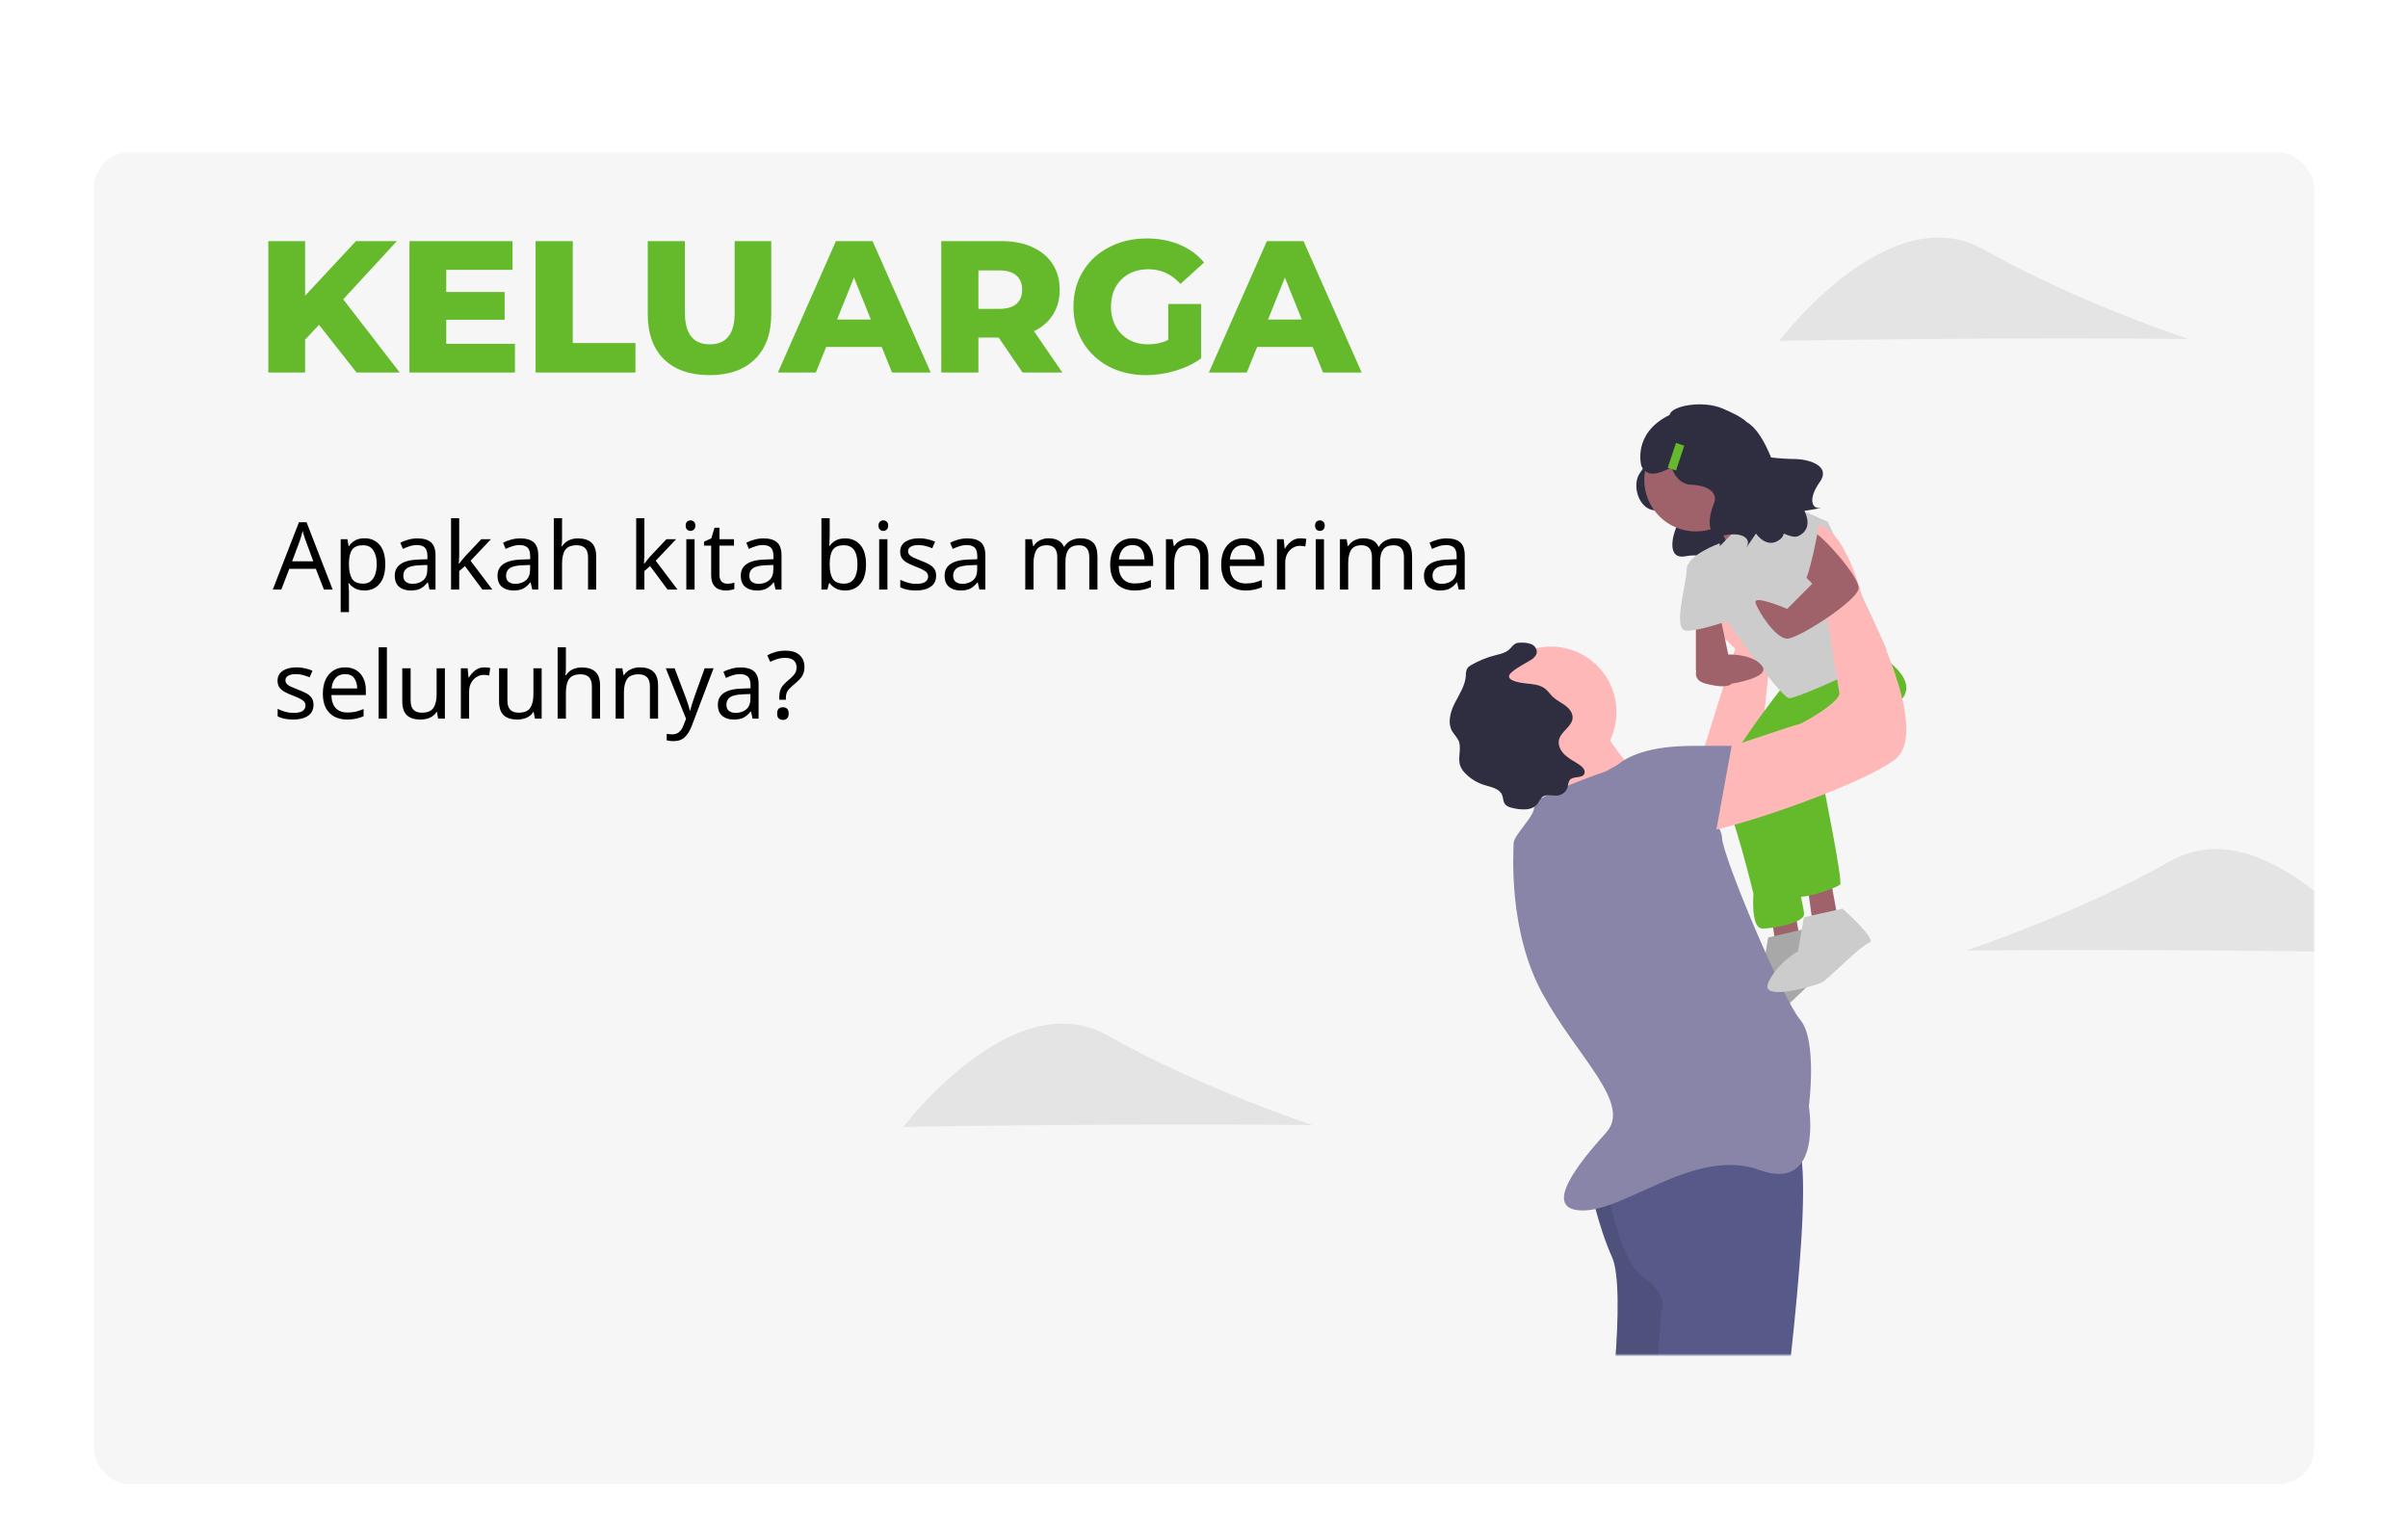 <svg width="821" height="518" viewBox="0 0 821 518" fill="none" xmlns="http://www.w3.org/2000/svg">
<g filter="url(#filter0_dddd_128:1247)">
<rect x="32" y="8" width="757" height="454" rx="12" fill="#F6F6F6"/>
</g>
<path d="M108.76 110.744L104.024 115.8V127H91.48V82.2H104.024V100.824L121.368 82.2H135.32L117.016 102.04L136.28 127H121.56L108.76 110.744ZM175.573 117.208V127H139.605V82.2H174.741V91.992H152.149V99.544H172.053V109.016H152.149V117.208H175.573ZM182.605 82.2H195.277V116.952H216.653V127H182.605V82.2ZM241.902 127.896C235.246 127.896 230.062 126.083 226.35 122.456C222.681 118.829 220.846 113.688 220.846 107.032V82.2H233.518V106.648C233.518 113.816 236.355 117.4 242.03 117.4C247.662 117.4 250.478 113.816 250.478 106.648V82.2H262.958V107.032C262.958 113.688 261.102 118.829 257.39 122.456C253.721 126.083 248.558 127.896 241.902 127.896ZM300.621 118.296H281.677L278.157 127H265.229L285.005 82.2H297.485L317.325 127H304.141L300.621 118.296ZM296.909 108.952L291.149 94.616L285.389 108.952H296.909ZM340.502 115.096H333.59V127H320.918V82.2H341.398C345.451 82.2 348.971 82.883 351.958 84.248C354.944 85.571 357.248 87.491 358.87 90.008C360.491 92.483 361.302 95.405 361.302 98.776C361.302 102.019 360.534 104.856 358.998 107.288C357.504 109.677 355.35 111.555 352.534 112.92L362.198 127H348.63L340.502 115.096ZM348.502 98.776C348.502 96.685 347.84 95.064 346.518 93.912C345.195 92.76 343.232 92.184 340.63 92.184H333.59V105.304H340.63C343.232 105.304 345.195 104.749 346.518 103.64C347.84 102.488 348.502 100.867 348.502 98.776ZM398.309 103.64H409.509V122.2C406.949 124.035 404.005 125.443 400.677 126.424C397.349 127.405 394.021 127.896 390.693 127.896C385.999 127.896 381.775 126.915 378.021 124.952C374.266 122.947 371.322 120.173 369.189 116.632C367.055 113.091 365.989 109.08 365.989 104.6C365.989 100.12 367.055 96.109 369.189 92.568C371.322 89.027 374.287 86.275 378.085 84.312C381.882 82.307 386.17 81.304 390.949 81.304C395.13 81.304 398.885 82.008 402.213 83.416C405.541 84.824 408.314 86.851 410.533 89.496L402.469 96.792C399.439 93.464 395.813 91.8 391.589 91.8C387.749 91.8 384.655 92.973 382.309 95.32C379.962 97.624 378.789 100.717 378.789 104.6C378.789 107.075 379.322 109.293 380.389 111.256C381.455 113.176 382.949 114.691 384.869 115.8C386.789 116.867 388.986 117.4 391.461 117.4C393.893 117.4 396.175 116.909 398.309 115.928V103.64ZM447.559 118.296H428.615L425.095 127H412.166L431.943 82.2H444.423L464.263 127H451.079L447.559 118.296ZM443.847 108.952L438.087 94.616L432.327 108.952H443.847Z" fill="#65BA2C"/>
<path d="M110.44 201L107.688 193.928H98.632L95.912 201H93L101.928 178.056H104.52L113.416 201H110.44ZM104.264 184.456C104.2 184.285 104.093 183.976 103.944 183.528C103.795 183.08 103.645 182.621 103.496 182.152C103.368 181.661 103.261 181.288 103.176 181.032C103.027 181.693 102.856 182.344 102.664 182.984C102.472 183.603 102.312 184.093 102.184 184.456L99.592 191.368H106.824L104.264 184.456ZM124.318 183.528C126.43 183.528 128.126 184.264 129.406 185.736C130.707 187.208 131.358 189.427 131.358 192.392C131.358 195.315 130.707 197.533 129.406 199.048C128.126 200.563 126.419 201.32 124.286 201.32C122.963 201.32 121.864 201.075 120.99 200.584C120.136 200.072 119.464 199.485 118.974 198.824H118.782C118.824 199.187 118.867 199.645 118.91 200.2C118.952 200.755 118.974 201.235 118.974 201.64V208.68H116.158V183.848H118.462L118.846 186.184H118.974C119.486 185.437 120.158 184.808 120.99 184.296C121.822 183.784 122.931 183.528 124.318 183.528ZM123.806 185.896C122.056 185.896 120.819 186.387 120.094 187.368C119.39 188.349 119.016 189.843 118.974 191.848V192.392C118.974 194.504 119.315 196.136 119.998 197.288C120.702 198.419 121.992 198.984 123.87 198.984C124.915 198.984 125.768 198.696 126.43 198.12C127.112 197.544 127.614 196.765 127.934 195.784C128.275 194.781 128.446 193.64 128.446 192.36C128.446 190.397 128.062 188.829 127.294 187.656C126.547 186.483 125.384 185.896 123.806 185.896ZM142.341 183.56C144.432 183.56 145.978 184.019 146.981 184.936C147.984 185.853 148.485 187.315 148.485 189.32V201H146.437L145.893 198.568H145.765C145.018 199.507 144.229 200.2 143.397 200.648C142.586 201.096 141.456 201.32 140.005 201.32C138.448 201.32 137.157 200.915 136.133 200.104C135.109 199.272 134.597 197.981 134.597 196.232C134.597 194.525 135.269 193.213 136.613 192.296C137.957 191.357 140.026 190.845 142.821 190.76L145.733 190.664V189.64C145.733 188.211 145.424 187.219 144.805 186.664C144.186 186.109 143.312 185.832 142.181 185.832C141.285 185.832 140.432 185.971 139.621 186.248C138.81 186.504 138.053 186.803 137.349 187.144L136.485 185.032C137.232 184.627 138.117 184.285 139.141 184.008C140.165 183.709 141.232 183.56 142.341 183.56ZM143.173 192.712C141.04 192.797 139.557 193.139 138.725 193.736C137.914 194.333 137.509 195.176 137.509 196.264C137.509 197.224 137.797 197.928 138.373 198.376C138.97 198.824 139.728 199.048 140.645 199.048C142.096 199.048 143.301 198.653 144.261 197.864C145.221 197.053 145.701 195.816 145.701 194.152V192.616L143.173 192.712ZM156.567 189.384C156.567 189.725 156.545 190.173 156.503 190.728C156.481 191.283 156.46 191.763 156.439 192.168H156.567C156.695 191.997 156.887 191.752 157.143 191.432C157.399 191.112 157.655 190.792 157.911 190.472C158.188 190.131 158.423 189.853 158.615 189.64L164.087 183.848H167.383L160.439 191.176L167.863 201H164.471L158.519 193L156.567 194.696V201H153.783V176.68H156.567V189.384ZM177.372 183.56C179.463 183.56 181.01 184.019 182.012 184.936C183.015 185.853 183.516 187.315 183.516 189.32V201H181.468L180.924 198.568H180.796C180.05 199.507 179.26 200.2 178.428 200.648C177.618 201.096 176.487 201.32 175.036 201.32C173.479 201.32 172.188 200.915 171.164 200.104C170.14 199.272 169.628 197.981 169.628 196.232C169.628 194.525 170.3 193.213 171.644 192.296C172.988 191.357 175.058 190.845 177.852 190.76L180.764 190.664V189.64C180.764 188.211 180.455 187.219 179.836 186.664C179.218 186.109 178.343 185.832 177.212 185.832C176.316 185.832 175.463 185.971 174.652 186.248C173.842 186.504 173.084 186.803 172.38 187.144L171.516 185.032C172.263 184.627 173.148 184.285 174.172 184.008C175.196 183.709 176.263 183.56 177.372 183.56ZM178.204 192.712C176.071 192.797 174.588 193.139 173.756 193.736C172.946 194.333 172.54 195.176 172.54 196.264C172.54 197.224 172.828 197.928 173.404 198.376C174.002 198.824 174.759 199.048 175.676 199.048C177.127 199.048 178.332 198.653 179.292 197.864C180.252 197.053 180.732 195.816 180.732 194.152V192.616L178.204 192.712ZM191.63 183.816C191.63 184.669 191.576 185.469 191.47 186.216H191.662C192.216 185.341 192.963 184.68 193.902 184.232C194.862 183.784 195.896 183.56 197.006 183.56C199.096 183.56 200.664 184.061 201.71 185.064C202.755 186.045 203.278 187.635 203.278 189.832V201H200.494V190.024C200.494 187.272 199.214 185.896 196.654 185.896C194.734 185.896 193.411 186.44 192.686 187.528C191.982 188.595 191.63 190.131 191.63 192.136V201H188.814V176.68H191.63V183.816ZM219.692 189.384C219.692 189.725 219.67 190.173 219.628 190.728C219.606 191.283 219.585 191.763 219.564 192.168H219.692C219.82 191.997 220.012 191.752 220.268 191.432C220.524 191.112 220.78 190.792 221.036 190.472C221.313 190.131 221.548 189.853 221.74 189.64L227.212 183.848H230.508L223.564 191.176L230.988 201H227.596L221.644 193L219.692 194.696V201H216.908V176.68H219.692V189.384ZM235.441 177.416C235.868 177.416 236.241 177.565 236.561 177.864C236.903 178.141 237.073 178.589 237.073 179.208C237.073 179.805 236.903 180.253 236.561 180.552C236.241 180.851 235.868 181 235.441 181C234.972 181 234.577 180.851 234.257 180.552C233.937 180.253 233.777 179.805 233.777 179.208C233.777 178.589 233.937 178.141 234.257 177.864C234.577 177.565 234.972 177.416 235.441 177.416ZM236.817 183.848V201H234.001V183.848H236.817ZM247.979 199.016C248.406 199.016 248.843 198.984 249.291 198.92C249.739 198.835 250.102 198.749 250.379 198.664V200.808C250.081 200.957 249.654 201.075 249.099 201.16C248.545 201.267 248.011 201.32 247.499 201.32C246.603 201.32 245.771 201.171 245.003 200.872C244.257 200.552 243.649 200.008 243.179 199.24C242.71 198.472 242.475 197.395 242.475 196.008V186.024H240.043V184.68L242.507 183.56L243.627 179.912H245.291V183.848H250.251V186.024H245.291V195.944C245.291 196.989 245.537 197.768 246.027 198.28C246.539 198.771 247.19 199.016 247.979 199.016ZM260.31 183.56C262.4 183.56 263.947 184.019 264.95 184.936C265.952 185.853 266.454 187.315 266.454 189.32V201H264.406L263.862 198.568H263.734C262.987 199.507 262.198 200.2 261.366 200.648C260.555 201.096 259.424 201.32 257.974 201.32C256.416 201.32 255.126 200.915 254.102 200.104C253.078 199.272 252.566 197.981 252.566 196.232C252.566 194.525 253.238 193.213 254.582 192.296C255.926 191.357 257.995 190.845 260.79 190.76L263.702 190.664V189.64C263.702 188.211 263.392 187.219 262.774 186.664C262.155 186.109 261.28 185.832 260.15 185.832C259.254 185.832 258.4 185.971 257.59 186.248C256.779 186.504 256.022 186.803 255.318 187.144L254.454 185.032C255.2 184.627 256.086 184.285 257.11 184.008C258.134 183.709 259.2 183.56 260.31 183.56ZM261.142 192.712C259.008 192.797 257.526 193.139 256.694 193.736C255.883 194.333 255.478 195.176 255.478 196.264C255.478 197.224 255.766 197.928 256.342 198.376C256.939 198.824 257.696 199.048 258.614 199.048C260.064 199.048 261.27 198.653 262.23 197.864C263.19 197.053 263.67 195.816 263.67 194.152V192.616L261.142 192.712ZM282.88 182.6C282.88 183.325 282.858 184.008 282.816 184.648C282.794 185.267 282.762 185.757 282.72 186.12H282.88C283.37 185.395 284.042 184.787 284.896 184.296C285.749 183.805 286.848 183.56 288.192 183.56C290.325 183.56 292.032 184.307 293.312 185.8C294.613 187.272 295.264 189.48 295.264 192.424C295.264 195.368 294.613 197.587 293.312 199.08C292.01 200.573 290.304 201.32 288.192 201.32C286.848 201.32 285.749 201.075 284.896 200.584C284.042 200.093 283.37 199.507 282.88 198.824H282.656L282.08 201H280.064V176.68H282.88V182.6ZM287.712 185.896C285.898 185.896 284.64 186.419 283.936 187.464C283.232 188.509 282.88 190.131 282.88 192.328V192.456C282.88 194.568 283.221 196.189 283.904 197.32C284.608 198.429 285.898 198.984 287.776 198.984C289.312 198.984 290.453 198.419 291.2 197.288C291.968 196.157 292.352 194.525 292.352 192.392C292.352 188.061 290.805 185.896 287.712 185.896ZM301.191 177.416C301.618 177.416 301.991 177.565 302.311 177.864C302.653 178.141 302.823 178.589 302.823 179.208C302.823 179.805 302.653 180.253 302.311 180.552C301.991 180.851 301.618 181 301.191 181C300.722 181 300.327 180.851 300.007 180.552C299.687 180.253 299.527 179.805 299.527 179.208C299.527 178.589 299.687 178.141 300.007 177.864C300.327 177.565 300.722 177.416 301.191 177.416ZM302.567 183.848V201H299.751V183.848H302.567ZM319.169 196.264C319.169 197.928 318.551 199.187 317.313 200.04C316.076 200.893 314.412 201.32 312.321 201.32C311.127 201.32 310.092 201.224 309.217 201.032C308.364 200.84 307.607 200.573 306.945 200.232V197.672C307.628 198.013 308.449 198.333 309.409 198.632C310.391 198.909 311.383 199.048 312.385 199.048C313.815 199.048 314.849 198.824 315.489 198.376C316.129 197.907 316.449 197.288 316.449 196.52C316.449 196.093 316.332 195.709 316.097 195.368C315.863 195.027 315.436 194.685 314.817 194.344C314.22 194.003 313.356 193.619 312.225 193.192C311.116 192.765 310.167 192.339 309.377 191.912C308.588 191.485 307.98 190.973 307.553 190.376C307.127 189.779 306.913 189.011 306.913 188.072C306.913 186.621 307.5 185.501 308.673 184.712C309.868 183.923 311.425 183.528 313.345 183.528C314.391 183.528 315.361 183.635 316.257 183.848C317.175 184.04 318.028 184.317 318.817 184.68L317.857 186.92C317.132 186.621 316.375 186.365 315.585 186.152C314.796 185.939 313.985 185.832 313.153 185.832C312.001 185.832 311.116 186.024 310.497 186.408C309.9 186.771 309.601 187.272 309.601 187.912C309.601 188.381 309.74 188.787 310.017 189.128C310.295 189.448 310.753 189.768 311.393 190.088C312.055 190.387 312.929 190.749 314.017 191.176C315.105 191.581 316.033 191.997 316.801 192.424C317.569 192.851 318.156 193.373 318.561 193.992C318.967 194.589 319.169 195.347 319.169 196.264ZM329.81 183.56C331.9 183.56 333.447 184.019 334.45 184.936C335.452 185.853 335.954 187.315 335.954 189.32V201H333.906L333.362 198.568H333.234C332.487 199.507 331.698 200.2 330.866 200.648C330.055 201.096 328.924 201.32 327.474 201.32C325.916 201.32 324.626 200.915 323.602 200.104C322.578 199.272 322.066 197.981 322.066 196.232C322.066 194.525 322.738 193.213 324.082 192.296C325.426 191.357 327.495 190.845 330.29 190.76L333.202 190.664V189.64C333.202 188.211 332.892 187.219 332.274 186.664C331.655 186.109 330.78 185.832 329.65 185.832C328.754 185.832 327.9 185.971 327.09 186.248C326.279 186.504 325.522 186.803 324.818 187.144L323.954 185.032C324.7 184.627 325.586 184.285 326.61 184.008C327.634 183.709 328.7 183.56 329.81 183.56ZM330.642 192.712C328.508 192.797 327.026 193.139 326.194 193.736C325.383 194.333 324.978 195.176 324.978 196.264C324.978 197.224 325.266 197.928 325.842 198.376C326.439 198.824 327.196 199.048 328.114 199.048C329.564 199.048 330.77 198.653 331.73 197.864C332.69 197.053 333.17 195.816 333.17 194.152V192.616L330.642 192.712ZM368.38 183.528C370.321 183.528 371.772 184.029 372.732 185.032C373.692 186.013 374.172 187.613 374.172 189.832V201H371.388V189.96C371.388 187.251 370.225 185.896 367.9 185.896C366.236 185.896 365.041 186.376 364.316 187.336C363.612 188.296 363.26 189.693 363.26 191.528V201H360.476V189.96C360.476 187.251 359.302 185.896 356.956 185.896C355.228 185.896 354.033 186.429 353.372 187.496C352.71 188.563 352.38 190.099 352.38 192.104V201H349.564V183.848H351.836L352.252 186.184H352.412C352.945 185.288 353.66 184.627 354.556 184.2C355.473 183.752 356.444 183.528 357.468 183.528C360.156 183.528 361.905 184.488 362.716 186.408H362.876C363.452 185.427 364.23 184.701 365.212 184.232C366.214 183.763 367.27 183.528 368.38 183.528ZM386.094 183.528C387.566 183.528 388.825 183.848 389.87 184.488C390.937 185.128 391.747 186.035 392.302 187.208C392.878 188.36 393.166 189.715 393.166 191.272V192.968H381.422C381.465 194.909 381.955 196.392 382.894 197.416C383.854 198.419 385.187 198.92 386.894 198.92C387.982 198.92 388.942 198.824 389.774 198.632C390.627 198.419 391.502 198.12 392.398 197.736V200.2C391.523 200.584 390.659 200.861 389.806 201.032C388.953 201.224 387.939 201.32 386.766 201.32C385.145 201.32 383.705 200.989 382.446 200.328C381.209 199.667 380.238 198.685 379.534 197.384C378.851 196.061 378.51 194.451 378.51 192.552C378.51 190.675 378.819 189.064 379.438 187.72C380.078 186.376 380.963 185.341 382.094 184.616C383.246 183.891 384.579 183.528 386.094 183.528ZM386.062 185.832C384.718 185.832 383.651 186.269 382.862 187.144C382.094 187.997 381.635 189.192 381.486 190.728H390.222C390.201 189.277 389.859 188.104 389.198 187.208C388.537 186.291 387.491 185.832 386.062 185.832ZM405.789 183.528C407.837 183.528 409.383 184.029 410.429 185.032C411.474 186.013 411.997 187.613 411.997 189.832V201H409.213V190.024C409.213 187.272 407.933 185.896 405.373 185.896C403.474 185.896 402.162 186.429 401.437 187.496C400.711 188.563 400.349 190.099 400.349 192.104V201H397.533V183.848H399.805L400.221 186.184H400.381C400.935 185.288 401.703 184.627 402.685 184.2C403.666 183.752 404.701 183.528 405.789 183.528ZM423.938 183.528C425.41 183.528 426.668 183.848 427.714 184.488C428.78 185.128 429.591 186.035 430.146 187.208C430.722 188.36 431.01 189.715 431.01 191.272V192.968H419.266C419.308 194.909 419.799 196.392 420.738 197.416C421.698 198.419 423.031 198.92 424.738 198.92C425.826 198.92 426.786 198.824 427.618 198.632C428.471 198.419 429.346 198.12 430.242 197.736V200.2C429.367 200.584 428.503 200.861 427.65 201.032C426.796 201.224 425.783 201.32 424.61 201.32C422.988 201.32 421.548 200.989 420.29 200.328C419.052 199.667 418.082 198.685 417.378 197.384C416.695 196.061 416.354 194.451 416.354 192.552C416.354 190.675 416.663 189.064 417.282 187.72C417.922 186.376 418.807 185.341 419.938 184.616C421.09 183.891 422.423 183.528 423.938 183.528ZM423.906 185.832C422.562 185.832 421.495 186.269 420.706 187.144C419.938 187.997 419.479 189.192 419.33 190.728H428.066C428.044 189.277 427.703 188.104 427.042 187.208C426.38 186.291 425.335 185.832 423.906 185.832ZM443.376 183.528C443.696 183.528 444.038 183.549 444.4 183.592C444.784 183.613 445.115 183.656 445.392 183.72L445.04 186.312C444.763 186.248 444.454 186.195 444.112 186.152C443.792 186.109 443.483 186.088 443.184 186.088C442.31 186.088 441.488 186.333 440.72 186.824C439.952 187.293 439.334 187.965 438.864 188.84C438.416 189.693 438.192 190.696 438.192 191.848V201H435.376V183.848H437.68L438 186.984H438.128C438.683 186.045 439.398 185.235 440.272 184.552C441.147 183.869 442.182 183.528 443.376 183.528ZM450.035 177.416C450.462 177.416 450.835 177.565 451.155 177.864C451.496 178.141 451.667 178.589 451.667 179.208C451.667 179.805 451.496 180.253 451.155 180.552C450.835 180.851 450.462 181 450.035 181C449.566 181 449.171 180.851 448.851 180.552C448.531 180.253 448.371 179.805 448.371 179.208C448.371 178.589 448.531 178.141 448.851 177.864C449.171 177.565 449.566 177.416 450.035 177.416ZM451.411 183.848V201H448.595V183.848H451.411ZM475.661 183.528C477.602 183.528 479.053 184.029 480.013 185.032C480.973 186.013 481.453 187.613 481.453 189.832V201H478.669V189.96C478.669 187.251 477.506 185.896 475.181 185.896C473.517 185.896 472.322 186.376 471.597 187.336C470.893 188.296 470.541 189.693 470.541 191.528V201H467.757V189.96C467.757 187.251 466.584 185.896 464.237 185.896C462.509 185.896 461.314 186.429 460.653 187.496C459.992 188.563 459.661 190.099 459.661 192.104V201H456.845V183.848H459.117L459.533 186.184H459.693C460.226 185.288 460.941 184.627 461.837 184.2C462.754 183.752 463.725 183.528 464.749 183.528C467.437 183.528 469.186 184.488 469.997 186.408H470.157C470.733 185.427 471.512 184.701 472.493 184.232C473.496 183.763 474.552 183.528 475.661 183.528ZM493.247 183.56C495.338 183.56 496.885 184.019 497.887 184.936C498.89 185.853 499.391 187.315 499.391 189.32V201H497.343L496.799 198.568H496.671C495.925 199.507 495.135 200.2 494.303 200.648C493.493 201.096 492.362 201.32 490.911 201.32C489.354 201.32 488.063 200.915 487.039 200.104C486.015 199.272 485.503 197.981 485.503 196.232C485.503 194.525 486.175 193.213 487.519 192.296C488.863 191.357 490.933 190.845 493.727 190.76L496.639 190.664V189.64C496.639 188.211 496.33 187.219 495.711 186.664C495.093 186.109 494.218 185.832 493.087 185.832C492.191 185.832 491.338 185.971 490.527 186.248C489.717 186.504 488.959 186.803 488.255 187.144L487.391 185.032C488.138 184.627 489.023 184.285 490.047 184.008C491.071 183.709 492.138 183.56 493.247 183.56ZM494.079 192.712C491.946 192.797 490.463 193.139 489.631 193.736C488.821 194.333 488.415 195.176 488.415 196.264C488.415 197.224 488.703 197.928 489.279 198.376C489.877 198.824 490.634 199.048 491.551 199.048C493.002 199.048 494.207 198.653 495.167 197.864C496.127 197.053 496.607 195.816 496.607 194.152V192.616L494.079 192.712ZM106.888 240.264C106.888 241.928 106.269 243.187 105.032 244.04C103.795 244.893 102.131 245.32 100.04 245.32C98.845 245.32 97.811 245.224 96.936 245.032C96.083 244.84 95.325 244.573 94.664 244.232V241.672C95.347 242.013 96.168 242.333 97.128 242.632C98.109 242.909 99.101 243.048 100.104 243.048C101.533 243.048 102.568 242.824 103.208 242.376C103.848 241.907 104.168 241.288 104.168 240.52C104.168 240.093 104.051 239.709 103.816 239.368C103.581 239.027 103.155 238.685 102.536 238.344C101.939 238.003 101.075 237.619 99.944 237.192C98.835 236.765 97.885 236.339 97.096 235.912C96.307 235.485 95.699 234.973 95.272 234.376C94.845 233.779 94.632 233.011 94.632 232.072C94.632 230.621 95.219 229.501 96.392 228.712C97.587 227.923 99.144 227.528 101.064 227.528C102.109 227.528 103.08 227.635 103.976 227.848C104.893 228.04 105.747 228.317 106.536 228.68L105.576 230.92C104.851 230.621 104.093 230.365 103.304 230.152C102.515 229.939 101.704 229.832 100.872 229.832C99.72 229.832 98.835 230.024 98.216 230.408C97.619 230.771 97.32 231.272 97.32 231.912C97.32 232.381 97.459 232.787 97.736 233.128C98.013 233.448 98.472 233.768 99.112 234.088C99.773 234.387 100.648 234.749 101.736 235.176C102.824 235.581 103.752 235.997 104.52 236.424C105.288 236.851 105.875 237.373 106.28 237.992C106.685 238.589 106.888 239.347 106.888 240.264ZM117.657 227.528C119.129 227.528 120.387 227.848 121.433 228.488C122.499 229.128 123.31 230.035 123.865 231.208C124.441 232.36 124.729 233.715 124.729 235.272V236.968H112.985C113.027 238.909 113.518 240.392 114.457 241.416C115.417 242.419 116.75 242.92 118.457 242.92C119.545 242.92 120.505 242.824 121.337 242.632C122.19 242.419 123.065 242.12 123.961 241.736V244.2C123.086 244.584 122.222 244.861 121.369 245.032C120.515 245.224 119.502 245.32 118.329 245.32C116.707 245.32 115.267 244.989 114.009 244.328C112.771 243.667 111.801 242.685 111.097 241.384C110.414 240.061 110.073 238.451 110.073 236.552C110.073 234.675 110.382 233.064 111.001 231.72C111.641 230.376 112.526 229.341 113.657 228.616C114.809 227.891 116.142 227.528 117.657 227.528ZM117.625 229.832C116.281 229.832 115.214 230.269 114.425 231.144C113.657 231.997 113.198 233.192 113.049 234.728H121.785C121.763 233.277 121.422 232.104 120.761 231.208C120.099 230.291 119.054 229.832 117.625 229.832ZM131.911 245H129.095V220.68H131.911V245ZM151.681 227.848V245H149.377L148.961 242.728H148.833C148.278 243.624 147.51 244.285 146.529 244.712C145.548 245.117 144.502 245.32 143.393 245.32C141.324 245.32 139.766 244.829 138.721 243.848C137.676 242.845 137.153 241.256 137.153 239.08V227.848H140.001V238.888C140.001 241.619 141.27 242.984 143.809 242.984C145.708 242.984 147.02 242.451 147.745 241.384C148.492 240.317 148.865 238.781 148.865 236.776V227.848H151.681ZM165.126 227.528C165.446 227.528 165.788 227.549 166.15 227.592C166.534 227.613 166.865 227.656 167.142 227.72L166.79 230.312C166.513 230.248 166.204 230.195 165.862 230.152C165.542 230.109 165.233 230.088 164.934 230.088C164.06 230.088 163.238 230.333 162.47 230.824C161.702 231.293 161.084 231.965 160.614 232.84C160.166 233.693 159.942 234.696 159.942 235.848V245H157.126V227.848H159.43L159.75 230.984H159.878C160.433 230.045 161.148 229.235 162.022 228.552C162.897 227.869 163.932 227.528 165.126 227.528ZM184.681 227.848V245H182.377L181.961 242.728H181.833C181.278 243.624 180.51 244.285 179.529 244.712C178.548 245.117 177.502 245.32 176.393 245.32C174.324 245.32 172.766 244.829 171.721 243.848C170.676 242.845 170.153 241.256 170.153 239.08V227.848H173.001V238.888C173.001 241.619 174.27 242.984 176.809 242.984C178.708 242.984 180.02 242.451 180.745 241.384C181.492 240.317 181.865 238.781 181.865 236.776V227.848H184.681ZM192.942 227.816C192.942 228.669 192.889 229.469 192.782 230.216H192.974C193.529 229.341 194.276 228.68 195.214 228.232C196.174 227.784 197.209 227.56 198.318 227.56C200.409 227.56 201.977 228.061 203.022 229.064C204.068 230.045 204.59 231.635 204.59 233.832V245H201.806V234.024C201.806 231.272 200.526 229.896 197.966 229.896C196.046 229.896 194.724 230.44 193.998 231.528C193.294 232.595 192.942 234.131 192.942 236.136V245H190.126V220.68H192.942V227.816ZM218.164 227.528C220.212 227.528 221.758 228.029 222.804 229.032C223.849 230.013 224.372 231.613 224.372 233.832V245H221.588V234.024C221.588 231.272 220.308 229.896 217.748 229.896C215.849 229.896 214.537 230.429 213.812 231.496C213.086 232.563 212.724 234.099 212.724 236.104V245H209.908V227.848H212.18L212.596 230.184H212.756C213.31 229.288 214.078 228.627 215.06 228.2C216.041 227.752 217.076 227.528 218.164 227.528ZM227.001 227.848H230.009L233.721 237.608C234.041 238.461 234.329 239.283 234.585 240.072C234.841 240.84 235.033 241.576 235.161 242.28H235.289C235.417 241.747 235.619 241.053 235.897 240.2C236.174 239.325 236.462 238.451 236.761 237.576L240.249 227.848H243.289L235.897 247.368C235.299 248.989 234.521 250.28 233.561 251.24C232.622 252.2 231.321 252.68 229.657 252.68C229.145 252.68 228.697 252.648 228.313 252.584C227.929 252.541 227.598 252.488 227.321 252.424V250.184C227.555 250.227 227.833 250.269 228.153 250.312C228.494 250.355 228.846 250.376 229.209 250.376C230.19 250.376 230.979 250.099 231.577 249.544C232.195 248.989 232.675 248.253 233.017 247.336L233.913 245.064L227.001 227.848ZM252.497 227.56C254.588 227.56 256.135 228.019 257.137 228.936C258.14 229.853 258.641 231.315 258.641 233.32V245H256.593L256.049 242.568H255.921C255.175 243.507 254.385 244.2 253.553 244.648C252.743 245.096 251.612 245.32 250.161 245.32C248.604 245.32 247.313 244.915 246.289 244.104C245.265 243.272 244.753 241.981 244.753 240.232C244.753 238.525 245.425 237.213 246.769 236.296C248.113 235.357 250.183 234.845 252.977 234.76L255.889 234.664V233.64C255.889 232.211 255.58 231.219 254.961 230.664C254.343 230.109 253.468 229.832 252.337 229.832C251.441 229.832 250.588 229.971 249.777 230.248C248.967 230.504 248.209 230.803 247.505 231.144L246.641 229.032C247.388 228.627 248.273 228.285 249.297 228.008C250.321 227.709 251.388 227.56 252.497 227.56ZM253.329 236.712C251.196 236.797 249.713 237.139 248.881 237.736C248.071 238.333 247.665 239.176 247.665 240.264C247.665 241.224 247.953 241.928 248.529 242.376C249.127 242.824 249.884 243.048 250.801 243.048C252.252 243.048 253.457 242.653 254.417 241.864C255.377 241.053 255.857 239.816 255.857 238.152V236.616L253.329 236.712ZM265.699 237.704C265.699 236.893 265.773 236.2 265.923 235.624C266.093 235.027 266.371 234.461 266.755 233.928C267.16 233.395 267.704 232.84 268.387 232.264C269.219 231.56 269.859 230.973 270.307 230.504C270.776 230.035 271.107 229.576 271.299 229.128C271.491 228.68 271.587 228.136 271.587 227.496C271.587 226.472 271.256 225.683 270.595 225.128C269.933 224.573 268.973 224.296 267.715 224.296C266.669 224.296 265.741 224.435 264.931 224.712C264.12 224.968 263.341 225.277 262.595 225.64L261.603 223.4C262.456 222.952 263.395 222.579 264.419 222.28C265.464 221.981 266.627 221.832 267.907 221.832C269.933 221.832 271.501 222.333 272.611 223.336C273.72 224.339 274.275 225.704 274.275 227.432C274.275 228.392 274.115 229.213 273.795 229.896C273.496 230.557 273.059 231.176 272.483 231.752C271.928 232.307 271.267 232.904 270.499 233.544C269.795 234.141 269.251 234.664 268.867 235.112C268.504 235.56 268.259 236.008 268.131 236.456C268.003 236.883 267.939 237.405 267.939 238.024V238.568H265.699V237.704ZM264.963 243.272C264.963 242.483 265.144 241.928 265.507 241.608C265.891 241.288 266.371 241.128 266.947 241.128C267.48 241.128 267.939 241.288 268.323 241.608C268.707 241.928 268.899 242.483 268.899 243.272C268.899 244.04 268.707 244.595 268.323 244.936C267.939 245.277 267.48 245.448 266.947 245.448C266.371 245.448 265.891 245.277 265.507 244.936C265.144 244.595 264.963 244.04 264.963 243.272Z" fill="black"/>
<mask id="mask0_128:1247" style="mask-type:alpha" maskUnits="userSpaceOnUse" x="32" y="8" width="757" height="454">
<rect x="32" y="8" width="757" height="454" rx="12" fill="white"/>
</mask>
<g mask="url(#mask0_128:1247)">
<path d="M560.456 155.11C560.456 155.11 562.216 157.171 559.2 161.157C556.185 165.144 558.62 173.795 564.349 174.015C570.077 174.236 572.856 176.687 571.474 179.916C570.093 183.145 568.434 190.818 574.673 189.651C580.912 188.485 582.884 191.022 581.779 192.973C580.674 194.923 584.561 189.094 584.561 189.094C584.561 189.094 588.038 194.386 592.305 190.681C596.572 186.977 598.269 153.4 589.569 152.831C580.87 152.261 560.456 155.11 560.456 155.11Z" fill="#2F2E41"/>
<path d="M603.931 311.837L605.9 326.052H614.762L611.808 309.806L603.931 311.837Z" fill="#9F616A"/>
<path d="M616.003 316.575C616.003 316.575 628.141 327.75 625.107 328.766C622.072 329.782 610.945 341.972 608.922 342.988C607.112 343.897 587.679 350.099 590.714 342.988C593.749 335.877 600.829 331.814 600.829 331.814L602.853 319.623L616.003 316.575Z" fill="#A8A8A8"/>
<path d="M616.117 301.006L618.087 315.222H626.948L623.995 298.976L616.117 301.006Z" fill="#9F616A"/>
<path d="M578.208 263.966L591.637 221.179C591.637 221.179 569.096 201.434 584.465 195.51C599.834 189.586 603.932 219.205 603.932 219.205L598.809 270.544H578.317L578.208 263.966Z" fill="#FFB8B8"/>
<path d="M609.007 232.636C609.007 232.636 582.76 265.372 586.743 270.236C590.727 275.1 597.836 304.726 597.836 304.726C597.836 304.726 596.82 316.576 600.882 316.576C604.944 316.576 615.1 314.601 615.1 311.639C615.1 308.676 605.96 271.15 605.96 271.15L632.364 237.573L609.007 232.636Z" fill="#65BA2C"/>
<path d="M610.618 234.471L636.271 220.449C636.271 220.449 654.031 229.464 649.098 237.476C644.164 245.489 621.471 266.522 621.471 266.522C621.471 266.522 628.378 300.576 627.391 301.578C626.405 302.58 615.551 306.586 612.591 305.584C609.631 304.583 593.845 265.521 597.792 263.518C601.738 261.514 614.565 240.481 614.565 240.481L610.618 234.471Z" fill="#65BA2C"/>
<path d="M541.76 402.913C541.76 402.913 544.715 417.755 549.64 428.64C554.566 439.525 548.655 490.979 545.7 498.895C542.745 506.811 514.178 600.815 523.044 601.804C531.909 602.794 549.64 601.804 549.64 601.804L578.207 511.759L573.282 391.039L541.76 402.913Z" fill="#575A88"/>
<path opacity="0.1" d="M541.76 402.913C541.76 402.913 544.715 417.755 549.64 428.64C554.566 439.525 548.655 490.979 545.7 498.895C542.745 506.811 514.178 600.815 523.044 601.804C531.909 602.794 549.64 601.804 549.64 601.804L578.207 511.759L573.282 391.039L541.76 402.913Z" fill="black"/>
<path d="M547.636 402.996C547.636 402.996 551.584 429.687 560.466 435.618C569.348 441.549 566.388 447.48 566.388 447.48L562.44 499.874C562.44 499.874 523.951 594.775 535.794 606.637C547.636 618.5 558.492 613.557 563.427 612.569C568.361 611.58 577.244 590.821 572.309 584.889C567.375 578.958 582.178 543.37 586.126 537.439C590.073 531.507 586.126 523.599 591.06 521.622C595.995 519.645 606.851 506.794 606.851 497.897C606.851 489 620.667 394.099 611.785 388.167C602.903 382.236 545.969 400.409 545.969 400.409L547.636 402.996Z" fill="#575A88"/>
<path d="M528.79 265.127C541.128 265.127 551.129 255.126 551.129 242.788C551.129 230.451 541.128 220.449 528.79 220.449C516.453 220.449 506.451 230.451 506.451 242.788C506.451 255.126 516.453 265.127 528.79 265.127Z" fill="#FFB8B8"/>
<path d="M578.208 181.187C587.928 181.187 595.808 173.307 595.808 163.586C595.808 153.866 587.928 145.986 578.208 145.986C568.487 145.986 560.607 153.866 560.607 163.586C560.607 173.307 568.487 181.187 578.208 181.187Z" fill="#9F616A"/>
<path d="M543.361 243.466C543.361 243.466 555.238 264.647 561.176 264.647C567.115 264.647 537.423 286.79 537.423 286.79C537.423 286.79 527.525 258.87 525.546 257.907C523.566 256.944 543.361 243.466 543.361 243.466Z" fill="#FFB8B8"/>
<path d="M547.638 262.916C547.638 262.916 521.975 271.785 522.962 274.741C523.949 277.698 516.053 284.596 516.053 287.552C516.053 290.508 514.079 317.115 525.923 338.794C537.767 360.473 556.521 376.24 547.638 386.094C538.754 395.948 524.936 412.7 539.741 412.7C554.547 412.7 578.236 391.021 599.95 398.904C621.665 406.788 616.73 377.225 616.73 377.225C616.73 377.225 619.691 354.56 613.769 347.663C607.847 340.765 587.119 291.494 587.119 285.581C587.119 279.669 567.378 257.004 562.443 257.004C557.508 257.004 547.638 262.916 547.638 262.916Z" fill="#8985A8"/>
<path d="M583.624 174.697C583.624 174.697 591.772 190.334 592.201 193.12C592.63 195.906 606.64 174.697 606.64 174.697L590.628 163.587L583.624 174.697Z" fill="#9F616A"/>
<path d="M585.864 186.757L603.005 169.002L623.171 177.88C623.171 177.88 641.978 218.322 643.162 221.281C644.345 224.24 613.088 238.05 610.063 238.05C607.038 238.05 585.864 207.472 585.864 207.472C585.864 207.472 580.823 192.676 585.864 186.757Z" fill="#CCCCCC"/>
<path d="M578.208 209.619V228.573H590.393L586.386 209.619H578.208Z" fill="#9F616A"/>
<path d="M585.334 223.158C583.875 223.138 582.443 223.578 581.232 224.419C580.02 225.261 579.086 226.464 578.553 227.868C577.8 229.971 578.056 232.181 581.631 233.105C589.332 235.094 590.295 233.105 590.295 233.105C590.295 233.105 603.664 231.115 600.83 227.137C597.996 223.158 590.295 223.158 590.295 223.158H585.334Z" fill="#9F616A"/>
<path d="M628.187 309.806C628.187 309.806 640.326 320.472 637.291 321.442C634.256 322.412 623.129 334.048 621.106 335.018C619.297 335.885 599.864 341.806 602.898 335.018C605.933 328.23 613.014 324.351 613.014 324.351L615.037 312.715L628.187 309.806Z" fill="#CCCCCC"/>
<path d="M520.914 225.634C522.302 224.828 523.941 223.823 523.981 222.228C523.945 221.642 523.737 221.079 523.383 220.609C523.029 220.138 522.544 219.78 521.988 219.579C520.869 219.196 519.684 219.038 518.503 219.114C518.05 219.091 517.596 219.135 517.156 219.246C516.008 219.597 515.346 220.754 514.442 221.539C513.128 222.679 511.319 223.014 509.63 223.449C506.8 224.177 504.085 225.293 501.565 226.764C501.068 227.014 500.632 227.369 500.289 227.806C499.892 228.609 499.715 229.502 499.776 230.395C499.548 233.788 497.497 236.742 495.966 239.785C494.435 242.828 493.429 246.618 495.227 249.515C495.94 250.416 496.605 251.353 497.221 252.323C498.494 254.956 496.905 258.197 497.825 260.971C498.237 262.063 498.897 263.045 499.755 263.842C501.526 265.611 503.707 266.921 506.108 267.658C508.399 268.358 511.242 268.824 512.139 271.029C512.524 271.975 512.446 273.09 512.989 273.956C513.661 275.029 515.048 275.376 516.301 275.605C517.708 275.924 519.155 276.028 520.593 275.913C521.312 275.851 522.011 275.645 522.647 275.307C523.284 274.969 523.844 274.507 524.295 273.947C524.701 273.158 525.204 272.421 525.793 271.754C527.253 270.544 529.471 271.5 531.346 271.179C532.105 271.037 532.808 270.683 533.372 270.158C533.936 269.633 534.337 268.96 534.528 268.217C534.579 267.425 534.799 266.653 535.174 265.952C536.338 264.474 539.401 265.518 540.17 263.804C540.67 262.69 539.625 261.514 538.614 260.82C536.967 259.69 535.125 258.82 533.647 257.478C532.169 256.136 531.076 254.128 531.538 252.194C532.232 249.294 536.049 247.698 536.175 244.72C536.248 243.014 535.012 241.517 533.629 240.501C532.245 239.485 530.642 238.755 529.405 237.568C528.501 236.7 527.82 235.61 526.837 234.831C525.06 233.421 522.628 233.25 520.365 233.02C519.151 232.896 514.308 232.34 514.499 230.505C514.657 228.982 519.682 226.351 520.914 225.634Z" fill="#2F2E41"/>
<path d="M586.304 185.249C586.304 185.249 575.063 189.22 575.063 194.185C575.063 199.149 569.953 215.034 575.063 215.034C580.172 215.034 590.392 211.223 590.392 211.223L586.304 185.249Z" fill="#CCCCCC"/>
<path d="M583.066 256.937C583.066 256.937 612.082 247.006 613.082 247.006C614.083 247.006 628.091 239.061 627.09 236.081L623.088 211.253C623.088 211.253 607.079 178.479 618.085 178.479C629.091 178.479 635.095 204.301 635.095 204.301C635.095 204.301 659.108 248.992 646.101 258.923C633.094 268.855 579.063 286.731 576.062 283.752C573.06 280.772 583.066 256.937 583.066 256.937Z" fill="#FFB8B8"/>
<path d="M611.297 192.398L617.902 198.992L609.339 207.604C609.339 207.604 597.595 202.535 598.574 205.576C599.553 208.618 605.425 217.741 609.339 217.741C613.254 217.741 633.628 204.563 633.717 200.508C633.806 196.453 621.083 182.26 618.147 181.247C615.211 180.233 611.297 192.398 611.297 192.398Z" fill="#9F616A"/>
<path d="M598.516 185.688C598.516 185.688 612.769 198.788 614.709 198.788C616.65 198.788 620.178 179.106 620.178 179.106C620.178 179.106 608.678 171.305 604.418 173.432C600.158 175.559 598.516 185.688 598.516 185.688Z" fill="#CCCCCC"/>
<path d="M547.069 268.392C547.069 268.392 547.069 254.297 577.295 254.297H590.393L584.348 287.52L564.197 293.56L547.069 268.392Z" fill="#8985A8"/>
<path d="M612.49 156.509C609.6 156.495 606.713 156.312 603.843 155.962C601.589 150.378 598.718 145.692 595.613 143.945C593.409 141.923 590.009 140.453 587.342 139.291C580.792 136.438 569.889 138.218 569.252 141.462C556.363 147.777 559.62 158.865 559.62 158.865C561.623 163.206 566.116 161.282 569.927 159.317C570.9 162.463 573.199 165.133 576.491 165.26C582.785 165.503 585.837 168.206 584.319 171.766C582.802 175.326 580.979 183.786 587.833 182.5C594.687 181.214 596.854 184.011 595.64 186.162C594.427 188.312 598.697 181.885 598.697 181.885C598.697 181.885 602.516 187.72 607.204 183.636C607.678 183.167 608.016 182.574 608.181 181.92C610.361 182.882 612.088 183.247 613.068 182.798C618.684 180.222 615.196 174.172 615.196 174.172C615.196 174.172 622.693 172.993 620.277 173.189C617.862 173.384 616.334 170.174 620.421 164.388C624.508 158.601 616.277 156.64 612.49 156.509Z" fill="#2F2E41"/>
<path d="M574.247 151.943L571.428 151.005L568.614 159.462L571.433 160.4L574.247 151.943Z" fill="#65BA2C"/>
<path d="M377.852 383.453C339.344 383.631 308 384.201 308 384.201C308 384.201 345.257 334.75 377.712 353.071C410.167 371.393 447.45 383.557 447.45 383.557C447.45 383.557 416.36 383.275 377.852 383.453Z" fill="#E4E4E4"/>
<path d="M676.492 115.453C637.984 115.631 606.64 116.201 606.64 116.201C606.64 116.201 643.897 66.75 676.352 85.071C708.807 103.393 746.089 115.557 746.089 115.557C746.089 115.557 715 115.275 676.492 115.453Z" fill="#E4E4E4"/>
<path d="M739.869 323.951C778.377 324.129 809.721 324.699 809.721 324.699C809.721 324.699 772.464 275.248 740.009 293.569C707.554 311.891 670.271 324.055 670.271 324.055C670.271 324.055 701.361 323.773 739.869 323.951Z" fill="#E4E4E4"/>
</g>
<defs>
<filter id="filter0_dddd_128:1247" x="0" y="0" width="821" height="518" filterUnits="userSpaceOnUse" color-interpolation-filters="sRGB">
<feFlood flood-opacity="0" result="BackgroundImageFix"/>
<feColorMatrix in="SourceAlpha" type="matrix" values="0 0 0 0 0 0 0 0 0 0 0 0 0 0 0 0 0 0 127 0" result="hardAlpha"/>
<feOffset/>
<feGaussianBlur stdDeviation="0.5"/>
<feColorMatrix type="matrix" values="0 0 0 0 0 0 0 0 0 0 0 0 0 0 0 0 0 0 0.04 0"/>
<feBlend mode="normal" in2="BackgroundImageFix" result="effect1_dropShadow_128:1247"/>
<feColorMatrix in="SourceAlpha" type="matrix" values="0 0 0 0 0 0 0 0 0 0 0 0 0 0 0 0 0 0 127 0" result="hardAlpha"/>
<feOffset dy="4"/>
<feGaussianBlur stdDeviation="4"/>
<feColorMatrix type="matrix" values="0 0 0 0 0 0 0 0 0 0 0 0 0 0 0 0 0 0 0.04 0"/>
<feBlend mode="normal" in2="effect1_dropShadow_128:1247" result="effect2_dropShadow_128:1247"/>
<feColorMatrix in="SourceAlpha" type="matrix" values="0 0 0 0 0 0 0 0 0 0 0 0 0 0 0 0 0 0 127 0" result="hardAlpha"/>
<feOffset dy="16"/>
<feGaussianBlur stdDeviation="12"/>
<feColorMatrix type="matrix" values="0 0 0 0 0 0 0 0 0 0 0 0 0 0 0 0 0 0 0.04 0"/>
<feBlend mode="normal" in2="effect2_dropShadow_128:1247" result="effect3_dropShadow_128:1247"/>
<feColorMatrix in="SourceAlpha" type="matrix" values="0 0 0 0 0 0 0 0 0 0 0 0 0 0 0 0 0 0 127 0" result="hardAlpha"/>
<feOffset dy="24"/>
<feGaussianBlur stdDeviation="16"/>
<feColorMatrix type="matrix" values="0 0 0 0 0 0 0 0 0 0 0 0 0 0 0 0 0 0 0.04 0"/>
<feBlend mode="normal" in2="effect3_dropShadow_128:1247" result="effect4_dropShadow_128:1247"/>
<feBlend mode="normal" in="SourceGraphic" in2="effect4_dropShadow_128:1247" result="shape"/>
</filter>
</defs>
</svg>
